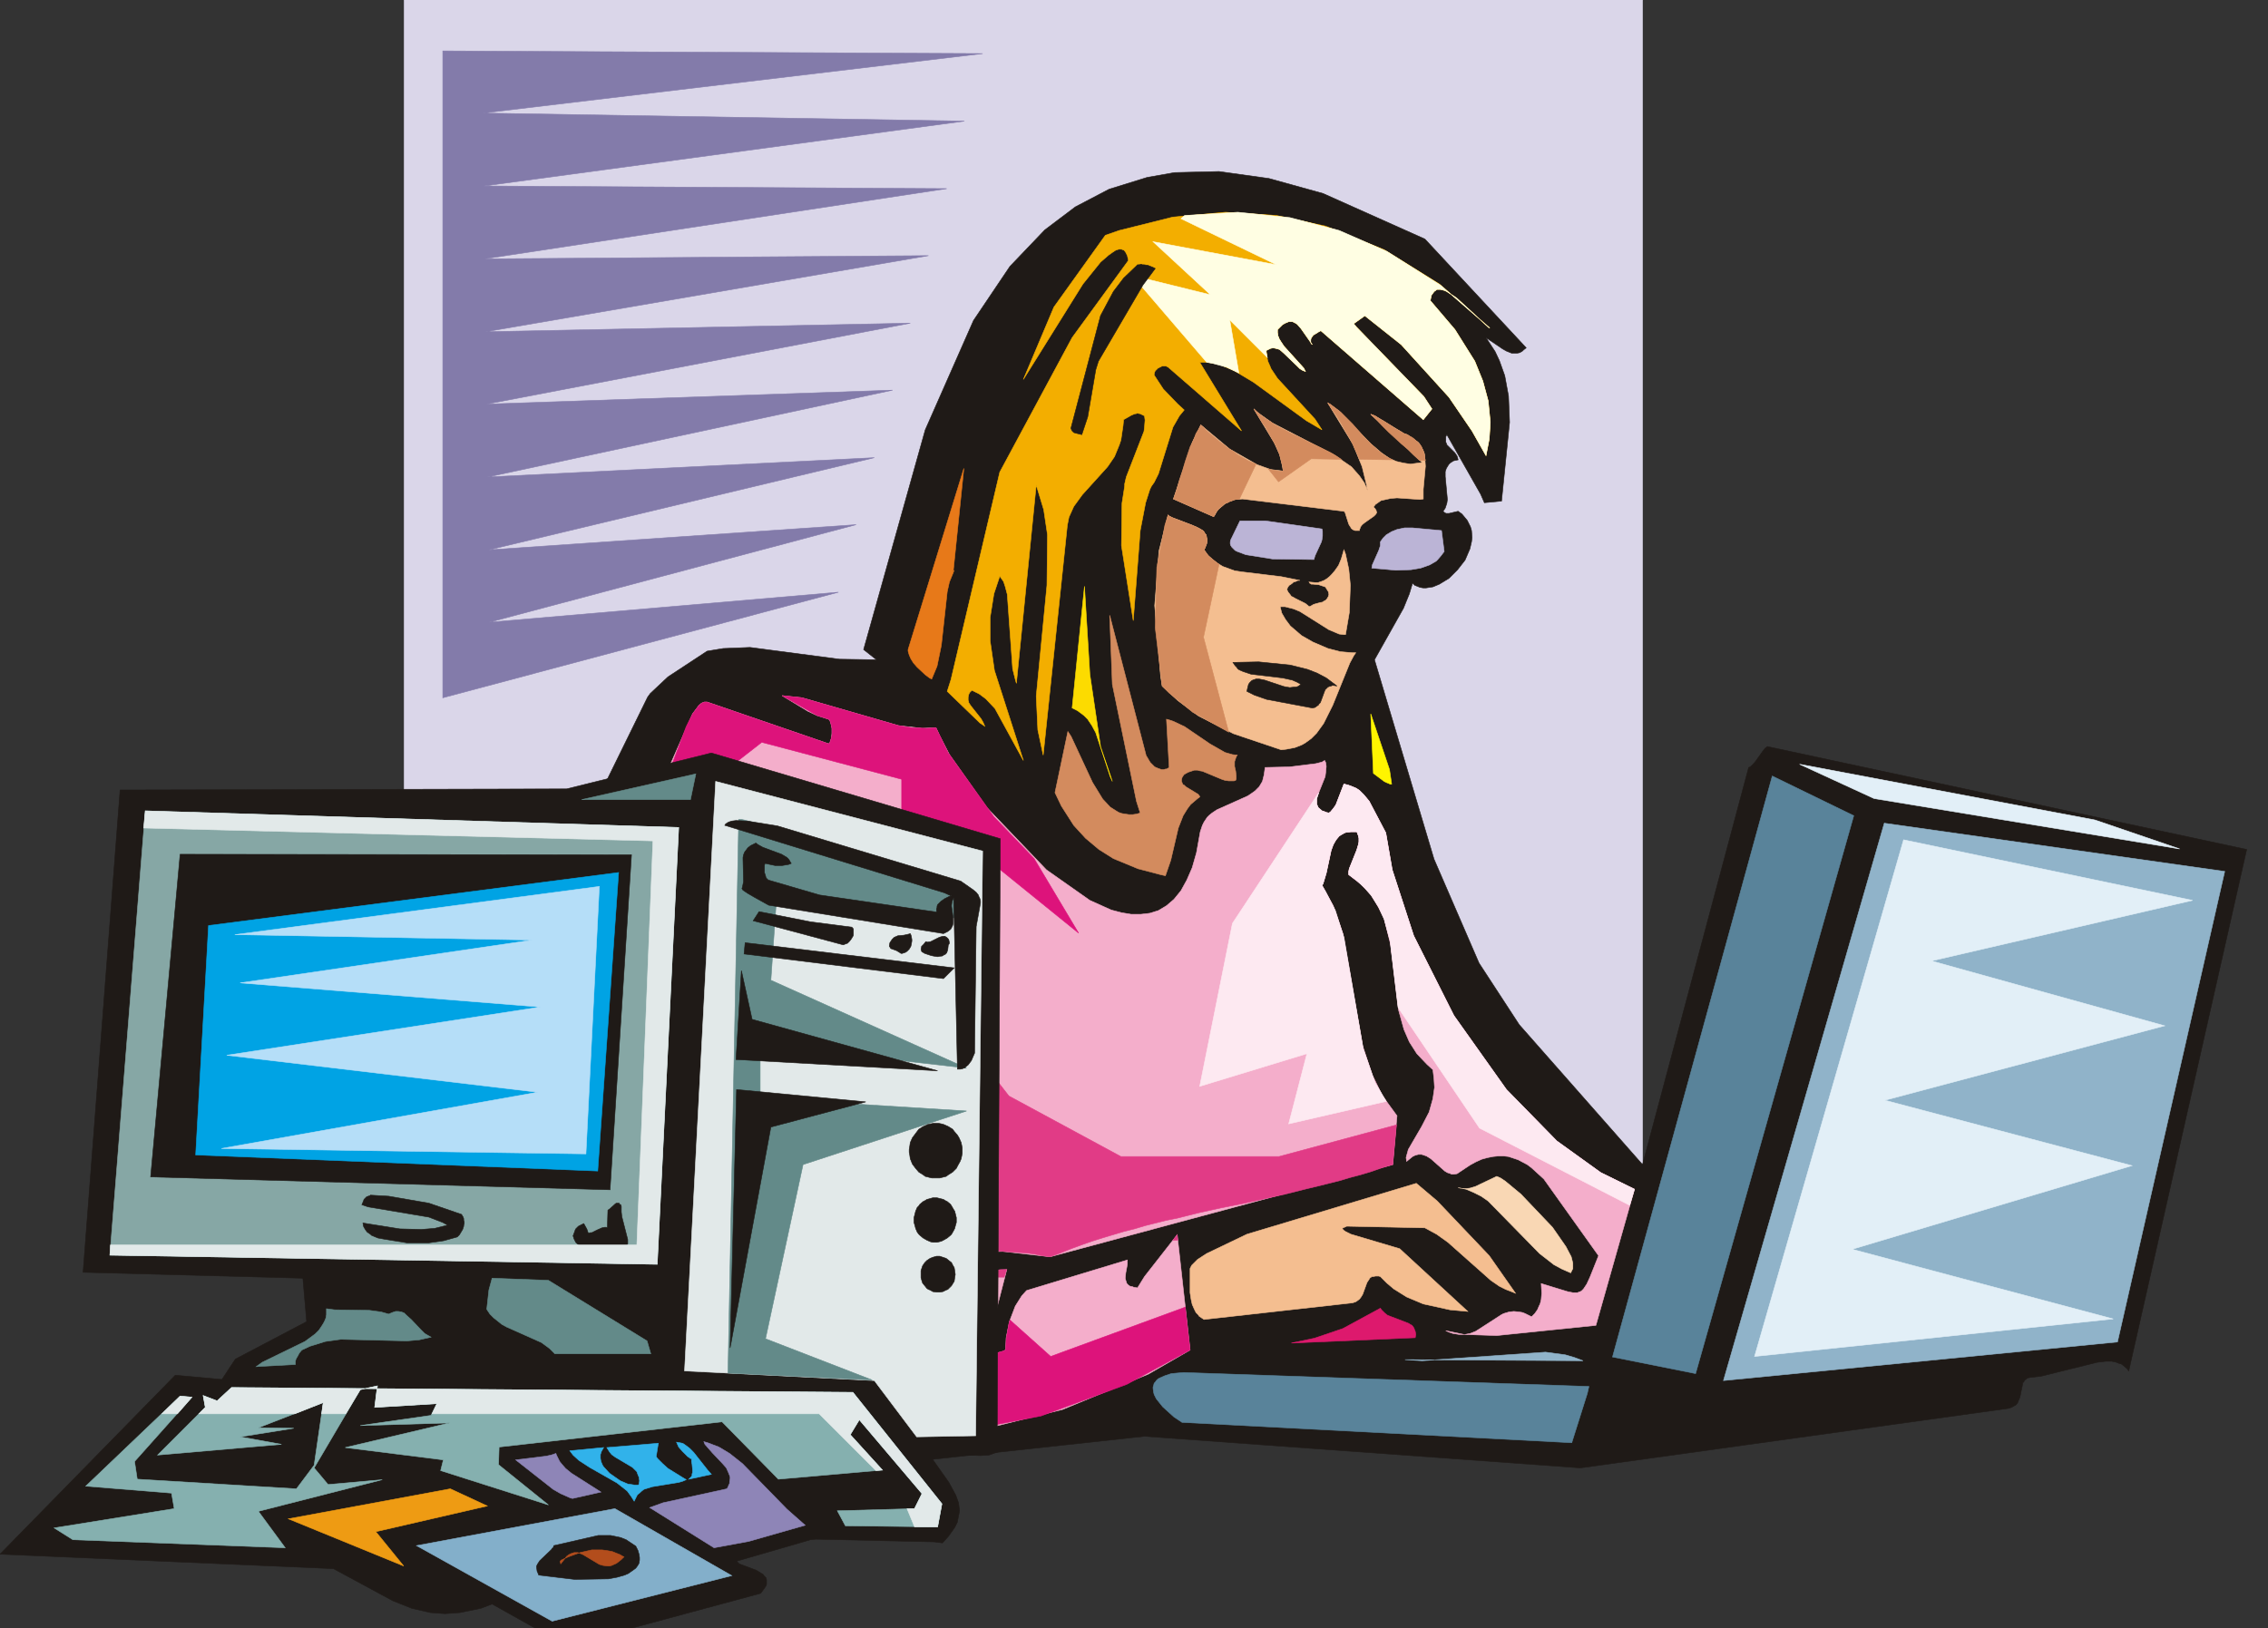 <?xml version="1.0"  encoding="UTF-8" standalone="no"?>
<svg version="1.1" xmlns="http://www.w3.org/2000/svg" xmlns:xlink="http://www.w3.org/1999/xlink" width="110" height="79">
<rect width="100%" height="100%" fill="#333333" stroke="none"/>
<g transform="translate(-11615, -11782)">
<defs><clipPath id="clip-1804289383"><path d="M 11614,11780 L 11723,11780 L 11723,11861 L 11614,11861 L 11614,11780 Z Z" /></clipPath></defs>
<g transform="matrix(0.33 0 0 0.327 11615 11782)">
</g>
<g transform="matrix(0.33 0 0 0.327 11615 11782)">
</g>
<g transform="matrix(0.009 0 0 -0.009 11615 11782)">
</g>
<g transform="matrix(0.009 0 0 -0.009 11615 11782)">
</g>
<g transform="matrix(0.009 0 0 -0.009 11615 11782)">
</g>
<g transform="matrix(0.009 0 0 -0.009 11615 11782)">
</g>
<g transform="matrix(0.33 0 0 0.327 11615 11782)">
</g>
<g transform="matrix(0.33 0 0 0.327 11615 11782)">
</g>
<g transform="matrix(0.918 0 0 0.907 11615 11782)">
</g>
<g transform="matrix(0.918 0 0 0.907 11615 11782)">
</g>
<g transform="matrix(0.918 0 0 0.907 11615 11782)">
</g>
<g transform="matrix(0.918 0 0 0.907 11615 11782)">
</g>
<g transform="matrix(0.918 0 0 0.907 11615 11782)">
</g>
<g transform="matrix(0.918 0 0 0.907 11615 11782)">
</g>
<g transform="matrix(0.918 0 0 0.907 11615 11782)">
</g>
<g transform="matrix(0.918 0 0 0.907 11615 11782)">
</g>
<g transform="matrix(0.918 0 0 0.907 11615 11782)">
</g>
<g transform="matrix(0.918 0 0 0.907 11615 11782)">
</g>
<g transform="matrix(109.232 0 0 78.941 11615 11782)">
</g>
<g transform="matrix(109.232 0 0 78.941 11615 11782)">
</g>
<g transform="matrix(109.232 0 0 78.941 11615 11782)">
</g>
<g transform="matrix(109.232 0 0 78.941 11615 11782)">
</g>
<g transform="matrix(0.918 0 0 0.907 11615 11782)">
</g>
<g transform="matrix(0.918 0 0 0.907 11615 11782)">
</g>
<g transform="matrix(0.918 0 0 0.907 11615 11782)">
</g>
<g transform="matrix(0.918 0 0 0.907 11615 11782)">
</g>
<g transform="matrix(0.918 0 0 0.907 11615 11782)">
</g>
<g transform="matrix(0.918 0 0 0.907 11615 11782)">
</g>
<g transform="matrix(0.918 0 0 0.907 11615 11782)">
</g>
<g transform="matrix(0.918 0 0 0.907 11615 11782)">
</g>
<g transform="matrix(0.026 0 0 0.026 11615 11782)">
</g>
<g transform="matrix(0.026 0 0 0.026 11615 11782)">
</g>
<g transform="matrix(0.026 0 0 0.026 11615 11782)">
</g>
<g transform="matrix(0.026 0 0 0.026 11615 11782)">
<path d="M 754,2559 L 3064,2559 L 3064,0 L 754,0 Z" stroke-width="1px" stroke="#DAD6E9"  fill="#DAD6E9" />
<path d="M 1611,1212 L 1635,1231 L 1566,1230 L 1399,1208 L 1349,1210 L 1319,1215 L 1246,1263 L 1213,1294 L 1208,1301 L 1102,1517 L 954,2025 L 958,2025 L 868,2669 L 870,2680 L 871,2683 L 876,2697 L 880,2703 L 935,2770 L 880,2773 L 864,2777 L 860,2779 L 856,2780 L 853,2782 L 848,2786 L 846,2789 L 843,2795 L 842,2798 L 842,2802 L 842,2806 L 843,2810 L 847,2820 L 2135,2680 L 2948,2739 L 3746,2628 L 3750,2627 L 3756,2624 L 3761,2621 L 3764,2617 L 3765,2614 L 3766,2612 L 3768,2607 L 3773,2583 L 3773,2580 L 3775,2579 L 3777,2575 L 3779,2574 L 3781,2572 L 3783,2571 L 3789,2570 L 3807,2568 L 3912,2542 L 3928,2540 L 3939,2540 L 3948,2542 L 3953,2544 L 3957,2545 L 3961,2548 L 3968,2554 L 3971,2558 L 4191,1585 L 3297,1393 L 3294,1395 L 3292,1397 L 3288,1402 L 3276,1419 L 3272,1424 L 3267,1429 L 3265,1431 L 3262,1432 L 3064,2173 L 2834,1912 L 2759,1797 L 2675,1603 L 2564,1231 L 2618,1135 L 2629,1108 L 2635,1088 L 2639,1092 L 2644,1094 L 2649,1096 L 2655,1097 L 2660,1097 L 2673,1095 L 2685,1090 L 2703,1079 L 2719,1063 L 2733,1045 L 2739,1031 L 2742,1024 L 2745,1011 L 2746,1003 L 2745,990 L 2743,983 L 2740,977 L 2737,971 L 2732,965 L 2727,959 L 2720,954 L 2703,958 L 2699,958 L 2697,958 L 2696,957 L 2694,956 L 2693,955 L 2692,954 L 2694,951 L 2696,948 L 2697,945 L 2699,939 L 2700,932 L 2696,889 L 2696,880 L 2698,874 L 2701,869 L 2703,866 L 2705,864 L 2708,862 L 2711,860 L 2715,859 L 2720,858 L 2719,854 L 2718,851 L 2714,845 L 2700,831 L 2699,830 L 2698,827 L 2697,825 L 2697,822 L 2697,819 L 2697,815 L 2699,811 L 2762,922 L 2769,938 L 2801,935 L 2816,788 L 2814,739 L 2807,701 L 2797,673 L 2789,656 L 2772,630 L 2803,651 L 2810,655 L 2815,657 L 2820,659 L 2825,659 L 2828,659 L 2830,659 L 2835,658 L 2840,655 L 2842,653 L 2847,649 L 2658,446 L 2468,361 L 2367,333 L 2274,320 L 2191,322 L 2140,331 L 2069,353 L 2006,386 L 1949,429 L 1884,497 L 1816,598 L 1726,802 L 1611,1212 Z" stroke-width="1px" stroke="#1F1A17"  fill="#1F1A17" />
<path d="M 1966,573 L 1909,708 L 2020,530 L 2053,489 L 2068,476 L 2075,471 L 2081,467 L 2087,465 L 2092,465 L 2097,467 L 2100,471 L 2103,477 L 2105,486 L 2000,630 L 1865,881 L 1774,1268 L 1767,1290 L 1828,1349 L 1837,1355 L 1834,1348 L 1830,1341 L 1811,1317 L 1807,1311 L 1807,1309 L 1806,1307 L 1806,1303 L 1806,1301 L 1807,1296 L 1809,1292 L 1813,1288 L 1827,1295 L 1839,1304 L 1856,1322 L 1909,1419 L 1855,1251 L 1847,1196 L 1847,1152 L 1854,1108 L 1865,1075 L 1867,1078 L 1872,1085 L 1875,1094 L 1879,1109 L 1889,1248 L 1894,1268 L 1896,1275 L 1933,905 L 1947,951 L 1954,998 L 1953,1092 L 1933,1299 L 1936,1362 L 1946,1409 L 1991,980 L 1994,965 L 2003,945 L 2019,923 L 2066,871 L 2079,852 L 2088,830 L 2091,821 L 2095,794 L 2096,783 L 2110,775 L 2117,772 L 2119,772 L 2121,771 L 2127,772 L 2129,773 L 2135,776 L 2136,784 L 2135,797 L 2134,805 L 2101,890 L 2098,903 L 2098,907 L 2093,939 L 2092,1018 L 2114,1158 L 2127,990 L 2137,938 L 2145,913 L 2148,907 L 2153,900 L 2161,884 L 2188,797 L 2200,776 L 2209,765 L 2197,754 L 2170,726 L 2153,700 L 2153,698 L 2154,694 L 2155,692 L 2160,687 L 2164,685 L 2168,683 L 2171,683 L 2173,683 L 2175,683 L 2177,684 L 2179,685 L 2316,804 L 2238,676 L 2253,676 L 2260,677 L 2275,680 L 2303,692 L 2338,713 L 2437,785 L 2466,802 L 2453,782 L 2383,706 L 2371,688 L 2369,683 L 2365,674 L 2364,669 L 2362,654 L 2368,651 L 2370,650 L 2375,649 L 2380,650 L 2387,652 L 2395,659 L 2421,684 L 2425,688 L 2430,691 L 2435,693 L 2432,687 L 2395,646 L 2389,637 L 2386,632 L 2385,629 L 2384,627 L 2383,621 L 2383,615 L 2386,612 L 2392,606 L 2397,603 L 2402,601 L 2404,600 L 2406,600 L 2409,600 L 2411,600 L 2413,601 L 2417,603 L 2420,605 L 2427,613 L 2448,643 L 2446,641 L 2445,639 L 2445,636 L 2445,634 L 2446,630 L 2447,629 L 2450,625 L 2452,624 L 2460,619 L 2464,617 L 2655,783 L 2671,763 L 2656,740 L 2530,610 L 2525,604 L 2546,589 L 2614,643 L 2703,741 L 2746,804 L 2772,850 L 2778,819 L 2780,788 L 2776,748 L 2766,711 L 2751,674 L 2714,615 L 2668,561 L 2670,551 L 2673,547 L 2675,544 L 2678,542 L 2680,540 L 2684,540 L 2687,540 L 2691,541 L 2695,542 L 2699,544 L 2717,556 L 2777,611 L 2779,612 L 2685,530 L 2582,466 L 2473,422 L 2381,402 L 2286,396 L 2188,405 L 2088,430 L 2062,439 Z" stroke-width="1px" stroke="#F3AE00"  fill="#F3AE00" />
<path d="M 2112,514 L 2251,676 L 2262,678 L 2288,685 L 2311,696 L 2294,597 L 2364,667 L 2362,657 L 2362,654 L 2368,651 L 2370,650 L 2375,649 L 2380,650 L 2387,652 L 2395,659 L 2421,684 L 2425,688 L 2430,691 L 2435,693 L 2432,687 L 2395,646 L 2389,637 L 2386,632 L 2385,629 L 2384,627 L 2383,621 L 2383,615 L 2386,612 L 2392,606 L 2397,603 L 2402,601 L 2404,600 L 2406,600 L 2409,600 L 2411,600 L 2413,601 L 2417,603 L 2420,605 L 2427,613 L 2448,643 L 2446,641 L 2445,639 L 2445,636 L 2445,634 L 2446,630 L 2447,629 L 2450,625 L 2452,624 L 2460,619 L 2464,617 L 2655,783 L 2671,763 L 2656,740 L 2530,610 L 2525,604 L 2546,589 L 2614,643 L 2703,741 L 2746,804 L 2772,850 L 2778,819 L 2780,788 L 2776,748 L 2766,711 L 2751,674 L 2714,615 L 2668,561 L 2670,551 L 2673,547 L 2675,544 L 2678,542 L 2680,540 L 2684,540 L 2687,540 L 2691,541 L 2695,542 L 2699,544 L 2717,556 L 2777,611 L 2779,612 L 2687,532 L 2587,469 L 2498,430 L 2406,406 L 2309,396 L 2210,402 L 2203,408 L 2381,494 L 2151,451 L 2258,550 Z" stroke-width="1px" stroke="#FFFEE3"  fill="#FFFEE3" />
<path d="M 2119,497 L 2096,519 L 2077,544 L 2053,589 L 1998,798 L 1998,800 L 2000,804 L 2001,805 L 2003,807 L 2006,808 L 2018,811 L 2029,778 L 2044,690 L 2049,674 L 2132,532 L 2155,501 L 2151,499 L 2141,495 L 2134,494 L 2131,494 L 2129,493 L 2125,494 L 2122,494 L 2119,497 Z" stroke-width="1px" stroke="#1F1A17"  fill="#1F1A17" />
<path d="M 2551,915 L 2545,901 L 2536,888 L 2521,871 L 2489,849 L 2373,789 L 2345,769 L 2339,763 L 2377,826 L 2387,848 L 2391,864 L 2394,879 L 2370,876 L 2345,867 L 2294,838 L 2240,793 L 2224,826 L 2189,931 L 2264,964 L 2266,961 L 2270,954 L 2273,950 L 2279,945 L 2285,940 L 2293,936 L 2301,933 L 2305,932 L 2318,931 L 2507,954 L 2509,956 L 2516,978 L 2519,983 L 2520,984 L 2520,985 L 2521,986 L 2522,987 L 2525,989 L 2528,990 L 2530,990 L 2532,990 L 2534,990 L 2536,990 L 2536,988 L 2537,986 L 2538,983 L 2541,979 L 2546,975 L 2563,963 L 2564,962 L 2565,961 L 2566,960 L 2568,957 L 2568,956 L 2567,952 L 2565,949 L 2562,946 L 2566,941 L 2569,939 L 2576,934 L 2585,932 L 2594,930 L 2606,929 L 2649,932 L 2655,931 L 2655,913 L 2659,870 L 2658,854 L 2657,846 L 2654,839 L 2648,828 L 2645,825 L 2638,820 L 2625,811 L 2619,809 L 2565,776 L 2557,773 L 2653,863 L 2638,865 L 2631,866 L 2618,864 L 2605,861 L 2593,856 L 2577,845 L 2557,828 L 2498,767 L 2482,755 L 2477,752 L 2524,829 L 2541,871 L 2549,904 Z" stroke-width="1px" stroke="#F4BE90"  fill="#F4BE90" />
<path d="M 1694,1212 L 1694,1215 L 1696,1222 L 1699,1229 L 1704,1237 L 1711,1245 L 1726,1259 L 1734,1265 L 1738,1267 L 1748,1243 L 1756,1204 L 1767,1104 L 1771,1086 L 1780,1064 L 1778,1068 L 1798,874 L 1694,1212 Z" stroke-width="1px" stroke="#E77919"  fill="#E77919" />
<path d="M 2168,1280 L 2197,1307 L 2236,1336 L 2301,1369 L 2390,1399 L 2399,1398 L 2415,1395 L 2428,1390 L 2435,1386 L 2446,1378 L 2456,1368 L 2469,1350 L 2486,1316 L 2518,1237 L 2525,1224 L 2529,1218 L 2523,1218 L 2500,1216 L 2477,1210 L 2449,1198 L 2428,1186 L 2407,1168 L 2398,1156 L 2391,1144 L 2389,1136 L 2388,1132 L 2397,1132 L 2405,1134 L 2413,1136 L 2425,1141 L 2479,1175 L 2491,1180 L 2498,1183 L 2506,1184 L 2510,1184 L 2517,1143 L 2519,1092 L 2516,1062 L 2510,1034 L 2507,1026 L 2502,1043 L 2497,1055 L 2490,1065 L 2484,1072 L 2480,1076 L 2475,1080 L 2470,1083 L 2465,1085 L 2459,1087 L 2453,1087 L 2442,1086 L 2443,1087 L 2443,1088 L 2445,1089 L 2446,1090 L 2449,1090 L 2460,1091 L 2466,1093 L 2469,1094 L 2472,1095 L 2473,1096 L 2476,1101 L 2478,1104 L 2479,1109 L 2478,1113 L 2475,1118 L 2473,1120 L 2471,1121 L 2466,1124 L 2464,1124 L 2453,1127 L 2450,1128 L 2445,1131 L 2442,1132 L 2440,1130 L 2435,1126 L 2415,1116 L 2412,1114 L 2409,1113 L 2407,1110 L 2403,1105 L 2401,1101 L 2401,1099 L 2402,1096 L 2405,1092 L 2407,1091 L 2411,1088 L 2413,1086 L 2417,1085 L 2421,1083 L 2424,1083 L 2425,1083 L 2390,1076 L 2316,1067 L 2303,1065 L 2281,1057 L 2271,1051 L 2262,1044 L 2253,1036 L 2246,1026 L 2248,1022 L 2251,1014 L 2252,1007 L 2251,1004 L 2250,998 L 2248,996 L 2245,991 L 2242,989 L 2237,986 L 2224,980 L 2187,966 L 2181,963 L 2179,961 L 2162,1028 L 2154,1130 L 2165,1261 Z" stroke-width="1px" stroke="#F4BE90"  fill="#F4BE90" />
<path d="M 2298,1003 L 2296,1007 L 2295,1011 L 2295,1015 L 2296,1018 L 2298,1021 L 2301,1024 L 2304,1027 L 2308,1029 L 2324,1035 L 2374,1043 L 2451,1044 L 2453,1037 L 2465,1011 L 2466,1007 L 2467,1000 L 2467,991 L 2466,987 L 2361,972 L 2313,972 Z" stroke-width="1px" stroke="#BBB4D6"  fill="#BBB4D6" />
<path d="M 2575,1011 L 2575,1018 L 2574,1021 L 2572,1027 L 2560,1054 L 2559,1060 L 2604,1064 L 2632,1063 L 2650,1060 L 2667,1054 L 2679,1047 L 2682,1044 L 2688,1037 L 2694,1029 L 2689,990 L 2635,985 L 2620,985 L 2606,988 L 2596,992 L 2586,998 L 2580,1004 L 2575,1011 Z" stroke-width="1px" stroke="#BBB4D6"  fill="#BBB4D6" />
<path d="M 2000,1321 L 2010,1326 L 2014,1329 L 2022,1335 L 2029,1342 L 2037,1354 L 2044,1367 L 2071,1449 L 2075,1458 L 2053,1393 L 2033,1258 L 2023,1094 Z" stroke-width="1px" stroke="#FCDB00"  fill="#FCDB00" />
<path d="M 2127,1517 L 2120,1519 L 2113,1520 L 2106,1520 L 2093,1518 L 2087,1516 L 2082,1513 L 2071,1506 L 2057,1491 L 2038,1460 L 1998,1374 L 1992,1365 L 1968,1479 L 1980,1504 L 2003,1540 L 2025,1564 L 2050,1585 L 2077,1602 L 2123,1621 L 2165,1632 L 2174,1634 L 2184,1605 L 2198,1545 L 2207,1522 L 2215,1509 L 2221,1501 L 2234,1490 L 2238,1487 L 2238,1486 L 2235,1482 L 2212,1468 L 2209,1465 L 2207,1464 L 2206,1463 L 2205,1460 L 2204,1458 L 2204,1457 L 2204,1455 L 2205,1451 L 2206,1449 L 2209,1445 L 2216,1441 L 2222,1439 L 2228,1437 L 2234,1437 L 2237,1438 L 2243,1439 L 2279,1454 L 2285,1456 L 2292,1457 L 2298,1457 L 2302,1457 L 2305,1456 L 2306,1453 L 2306,1451 L 2306,1448 L 2305,1439 L 2303,1430 L 2303,1424 L 2303,1421 L 2304,1418 L 2305,1415 L 2306,1412 L 2308,1409 L 2299,1408 L 2285,1404 L 2257,1388 L 2210,1356 L 2189,1346 L 2180,1343 L 2176,1342 L 2181,1432 L 2178,1434 L 2176,1435 L 2174,1435 L 2171,1436 L 2167,1436 L 2164,1435 L 2161,1434 L 2154,1431 L 2152,1429 L 2146,1423 L 2144,1420 L 2140,1413 L 2138,1410 L 2137,1406 L 2070,1148 L 2075,1277 L 2120,1495 Z" stroke-width="1px" stroke="#D38B5E"  fill="#D38B5E" />
<path d="M 2300,1236 L 2304,1242 L 2307,1245 L 2309,1248 L 2312,1250 L 2319,1253 L 2334,1258 L 2393,1265 L 2411,1269 L 2420,1273 L 2427,1277 L 2424,1279 L 2421,1281 L 2417,1282 L 2414,1282 L 2406,1283 L 2395,1281 L 2359,1269 L 2349,1267 L 2346,1267 L 2343,1267 L 2340,1268 L 2337,1269 L 2335,1270 L 2333,1272 L 2331,1274 L 2329,1277 L 2328,1281 L 2327,1285 L 2326,1290 L 2340,1297 L 2363,1305 L 2448,1321 L 2453,1320 L 2457,1317 L 2459,1316 L 2460,1314 L 2463,1311 L 2466,1303 L 2470,1292 L 2472,1287 L 2475,1284 L 2477,1282 L 2479,1281 L 2483,1280 L 2485,1279 L 2488,1279 L 2494,1280 L 2474,1265 L 2457,1256 L 2439,1249 L 2407,1241 L 2348,1235 L 2300,1236 Z" stroke-width="1px" stroke="#1F1A17"  fill="#1F1A17" />
<path d="M 1194,1826 L 1186,1833 L 1182,1835 L 1178,1837 L 1175,1838 L 1172,1839 L 1169,1839 L 1164,1838 L 1161,1837 L 1159,1835 L 1156,1831 L 1153,1826 L 1149,1817 L 1139,1778 L 1137,1774 L 1020,2051 L 924,2520 L 915,2604 L 961,2641 L 1577,2690 L 1821,2670 L 1982,2630 L 2142,2564 L 2220,2519 L 2196,2304 L 2135,2382 L 2122,2403 L 2115,2402 L 2113,2401 L 2108,2400 L 2105,2398 L 2102,2395 L 2101,2392 L 2100,2389 L 2099,2385 L 2100,2375 L 2103,2359 L 2103,2351 L 1915,2408 L 1906,2418 L 1894,2437 L 1883,2466 L 1877,2496 L 1876,2519 L 1870,2522 L 1866,2523 L 1861,2524 L 1858,2523 L 1855,2521 L 1853,2519 L 1851,2516 L 1850,2511 L 1848,2501 L 1849,2482 L 1878,2369 L 1845,2371 L 1713,2397 L 1681,2398 L 1657,2395 L 1633,2387 L 1625,2384 L 1617,2380 L 1576,2370 L 1522,2367 L 1455,2375 L 1204,2457 L 1207,2449 L 1209,2444 L 1214,2436 L 1224,2424 L 1261,2395 L 1326,2353 L 1340,2342 L 1345,2338 L 1183,2377 L 1132,2397 L 1130,2395 L 1128,2393 L 1123,2391 L 1109,2386 L 1107,2385 L 1105,2383 L 1102,2380 L 1101,2379 L 1101,2378 L 1100,2375 L 1100,2371 L 1101,2369 L 1265,2232 L 1258,2234 L 1228,2244 L 1151,2284 L 1135,2293 L 1121,2292 L 1114,2290 L 1110,2289 L 1104,2286 L 1098,2281 L 1096,2279 L 1094,2275 L 1093,2273 L 1093,2271 L 1093,2268 L 1093,2265 L 1305,2167 L 1350,2136 L 1373,2144 L 1375,2145 L 1380,2148 L 1384,2153 L 1386,2155 L 1387,2158 L 1389,2162 L 1351,2246 L 1337,2268 L 1326,2282 L 1295,2310 L 1430,2284 L 1520,1815 L 1539,1753 L 1495,1638 L 1485,1620 L 1472,1604 L 1471,1596 L 1471,1593 L 1471,1591 L 1472,1587 L 1473,1585 L 1476,1578 L 1479,1575 L 1484,1571 L 1489,1569 L 1493,1567 L 1497,1566 L 1500,1566 L 1502,1566 L 1507,1566 L 1512,1567 L 1516,1570 L 1521,1572 L 1597,1767 L 1765,2030 L 1857,2144 L 1856,2151 L 1856,2155 L 1853,2161 L 1848,2169 L 1846,2172 L 1843,2174 L 1835,2180 L 1826,2186 L 1570,1929 L 1575,1983 L 1576,1988 L 1576,1991 L 1577,1991 L 1577,1992 L 1578,1991 L 1579,1991 L 1580,1988 L 1584,1983 L 1588,1980 L 1592,1978 L 1594,1978 L 1597,1977 L 1602,1978 L 1609,1981 L 1679,2090 L 1831,2251 L 1831,2253 L 1830,2258 L 1828,2263 L 1823,2270 L 1819,2275 L 1813,2280 L 1808,2283 L 1806,2284 L 1603,2067 L 1578,2033 L 1555,2066 L 1534,2110 L 1517,2167 L 1493,2330 L 1624,2341 L 1871,2335 L 1959,2345 L 2598,2173 L 2606,2082 L 2579,2045 L 2560,2006 L 2542,1952 L 2505,1742 L 2487,1690 L 2466,1652 L 2468,1649 L 2474,1629 L 2483,1587 L 2487,1576 L 2491,1569 L 2493,1566 L 2498,1560 L 2501,1558 L 2508,1554 L 2511,1553 L 2520,1552 L 2525,1552 L 2531,1552 L 2532,1554 L 2533,1557 L 2534,1559 L 2535,1564 L 2535,1571 L 2534,1576 L 2531,1586 L 2519,1616 L 2517,1621 L 2516,1626 L 2516,1632 L 2539,1650 L 2558,1670 L 2571,1692 L 2582,1714 L 2594,1762 L 2609,1885 L 2619,1921 L 2629,1944 L 2636,1955 L 2643,1966 L 2662,1986 L 2673,1996 L 2675,2013 L 2676,2029 L 2673,2050 L 2666,2075 L 2652,2102 L 2627,2145 L 2626,2149 L 2624,2156 L 2623,2160 L 2624,2167 L 2635,2158 L 2639,2156 L 2642,2155 L 2646,2154 L 2649,2154 L 2652,2154 L 2658,2156 L 2661,2157 L 2669,2162 L 2695,2185 L 2700,2188 L 2706,2190 L 2708,2191 L 2712,2191 L 2718,2190 L 2742,2174 L 2753,2168 L 2764,2163 L 2775,2160 L 2785,2158 L 2795,2157 L 2805,2157 L 2814,2158 L 2823,2161 L 2832,2164 L 2849,2173 L 2857,2179 L 2880,2200 L 2982,2343 L 2966,2383 L 2960,2396 L 2954,2405 L 2950,2409 L 2948,2410 L 2945,2411 L 2943,2412 L 2940,2412 L 2934,2412 L 2924,2410 L 2875,2395 L 2876,2413 L 2875,2425 L 2873,2433 L 2871,2437 L 2868,2444 L 2863,2451 L 2857,2457 L 2845,2451 L 2840,2449 L 2834,2448 L 2824,2447 L 2815,2448 L 2805,2451 L 2801,2453 L 2753,2484 L 2743,2488 L 2733,2490 L 2722,2490 L 2710,2488 L 2704,2486 L 2697,2483 L 2731,2490 L 2792,2492 L 2977,2473 L 3049,2219 L 2986,2188 L 2904,2129 L 2810,2033 L 2712,1895 L 2637,1746 L 2597,1623 L 2585,1554 L 2554,1495 L 2544,1483 L 2536,1475 L 2530,1471 L 2523,1468 L 2515,1465 L 2507,1463 L 2492,1502 L 2487,1509 L 2482,1515 L 2479,1517 L 2474,1516 L 2470,1514 L 2466,1513 L 2463,1511 L 2459,1507 L 2457,1504 L 2456,1502 L 2456,1499 L 2456,1496 L 2456,1493 L 2456,1490 L 2458,1484 L 2472,1449 L 2473,1441 L 2474,1430 L 2473,1423 L 2471,1419 L 2466,1422 L 2454,1425 L 2405,1431 L 2360,1432 L 2358,1446 L 2355,1458 L 2349,1468 L 2341,1476 L 2328,1485 L 2270,1511 L 2261,1517 L 2256,1521 L 2252,1525 L 2246,1534 L 2243,1540 L 2239,1552 L 2232,1591 L 2224,1619 L 2214,1642 L 2203,1662 L 2190,1678 L 2176,1690 L 2161,1699 L 2145,1704 L 2128,1706 L 2110,1706 L 2092,1703 L 2073,1698 L 2033,1680 L 1952,1623 L 1841,1507 L 1771,1408 L 1753,1373 L 1746,1358 L 1720,1359 L 1676,1354 L 1496,1302 L 1459,1298 L 1507,1327 L 1524,1335 L 1546,1342 L 1548,1344 L 1550,1350 L 1552,1359 L 1552,1368 L 1551,1378 L 1550,1380 L 1548,1386 L 1546,1388 L 1319,1310 L 1314,1310 L 1309,1312 L 1304,1316 L 1292,1332 L 1252,1423 L 1194,1642 L 1182,1745 L 1182,1778 L 1186,1806 L 1190,1817 Z" stroke-width="1px" stroke="#F4AECB"  fill="#F4AECB" />
<path d="M 1551,1619 L 1882,2045 L 2091,2158 L 2386,2158 L 2605,2099 L 2598,2173 L 2578,2179 L 2558,2186 L 2538,2192 L 2519,2197 L 2499,2203 L 2479,2208 L 2459,2213 L 2438,2218 L 2398,2228 L 2358,2237 L 2317,2246 L 2277,2254 L 2236,2263 L 2196,2273 L 2176,2277 L 2156,2282 L 2136,2287 L 2116,2293 L 2096,2298 L 2076,2304 L 2056,2310 L 2037,2316 L 2017,2323 L 1998,2330 L 1978,2338 L 1959,2345 L 1944,2343 L 1930,2340 L 1915,2338 L 1900,2337 L 1886,2336 L 1871,2335 L 1857,2334 L 1842,2334 L 1828,2334 L 1813,2334 L 1799,2334 L 1784,2335 L 1755,2336 L 1726,2337 L 1697,2338 L 1668,2339 L 1653,2340 L 1639,2340 L 1624,2341 L 1609,2341 L 1595,2340 L 1580,2340 L 1566,2339 L 1551,2338 L 1536,2337 L 1522,2335 L 1507,2333 L 1493,2330 L 1495,2312 L 1498,2293 L 1501,2274 L 1503,2255 L 1506,2235 L 1508,2215 L 1512,2196 L 1515,2177 L 1517,2167 L 1519,2157 L 1522,2148 L 1524,2138 L 1527,2129 L 1530,2119 L 1534,2110 L 1537,2101 L 1541,2092 L 1545,2083 L 1550,2074 L 1555,2066 L 1560,2057 L 1565,2049 L 1571,2041 L 1578,2033 L 1590,2050 L 1603,2067 L 1616,2084 L 1630,2100 L 1644,2116 L 1658,2133 L 1672,2148 L 1687,2164 L 1701,2179 L 1716,2195 L 1731,2210 L 1746,2225 L 1761,2240 L 1776,2254 L 1791,2269 L 1806,2284 L 1808,2283 L 1810,2281 L 1813,2280 L 1815,2278 L 1817,2276 L 1819,2275 L 1821,2273 L 1823,2270 L 1825,2268 L 1826,2266 L 1828,2263 L 1829,2261 L 1830,2258 L 1831,2256 L 1831,2253 L 1831,2251 L 1815,2235 L 1798,2220 L 1782,2205 L 1767,2189 L 1751,2173 L 1736,2157 L 1721,2141 L 1707,2124 L 1700,2116 L 1693,2107 L 1686,2099 L 1679,2090 L 1673,2082 L 1666,2073 L 1660,2064 L 1654,2055 L 1648,2046 L 1642,2037 L 1636,2028 L 1630,2019 L 1625,2009 L 1619,2000 L 1614,1991 L 1609,1981 L 1605,1979 L 1602,1978 L 1599,1978 L 1597,1977 L 1594,1978 L 1592,1978 L 1590,1979 L 1588,1980 L 1586,1982 L 1584,1983 L 1583,1984 L 1582,1986 L 1580,1988 L 1579,1991 L 1578,1991 L 1577,1992 L 1577,1991 L 1576,1991 L 1576,1990 L 1576,1988 L 1575,1986 L 1575,1983 L 1574,1975 L 1573,1964 L 1572,1949 L 1570,1929 L 1586,1943 L 1601,1958 L 1617,1973 L 1633,1988 L 1650,2004 L 1666,2021 L 1683,2037 L 1700,2054 L 1716,2071 L 1733,2088 L 1749,2105 L 1765,2121 L 1781,2138 L 1796,2154 L 1811,2170 L 1826,2186 L 1829,2184 L 1832,2182 L 1835,2180 L 1838,2178 L 1841,2176 L 1843,2174 L 1846,2172 L 1848,2169 L 1850,2167 L 1851,2164 L 1853,2161 L 1854,2158 L 1856,2155 L 1856,2151 L 1857,2147 L 1857,2144 L 1844,2128 L 1831,2112 L 1818,2096 L 1804,2080 L 1792,2064 L 1779,2048 L 1766,2032 L 1754,2015 L 1742,1999 L 1729,1982 L 1718,1965 L 1706,1949 L 1694,1932 L 1683,1914 L 1671,1897 L 1661,1880 L 1650,1862 L 1639,1845 L 1629,1827 L 1619,1809 L 1610,1791 L 1600,1773 L 1591,1754 L 1582,1736 L 1574,1717 L 1565,1698 L 1557,1679 L 1550,1660 L 1543,1640 L 1536,1621 L 1529,1601 L 1523,1581 L 1531,1586 L 1537,1591 L 1540,1593 L 1543,1595 L 1546,1598 L 1548,1600 L 1550,1603 L 1551,1605 L 1553,1608 L 1553,1610 L 1554,1612 L 1554,1615 L 1553,1616 L 1553,1617 L 1552,1618 L 1551,1619 Z M 2197,2314 L 2188,2314 L 2190,2312 L 2192,2309 L 2194,2307 L 2196,2304 L 2197,2314 Z M 1873,2383 L 1785,2383 L 1796,2381 L 1808,2378 L 1819,2376 L 1831,2373 L 1843,2372 L 1854,2370 L 1860,2370 L 1866,2369 L 1872,2369 L 1878,2369 L 1877,2371 L 1876,2374 L 1875,2378 L 1873,2383 Z M 1594,2374 L 1537,2367 L 1544,2367 L 1551,2368 L 1558,2368 L 1565,2369 L 1573,2370 L 1580,2371 L 1587,2372 L 1594,2374 Z M 1388,2392 L 1099,2540 L 1160,2435 L 1021,2401 L 1200,2287 L 1188,2298 L 1176,2309 L 1164,2319 L 1151,2330 L 1139,2340 L 1126,2350 L 1113,2360 L 1101,2369 L 1100,2371 L 1100,2373 L 1100,2375 L 1101,2376 L 1101,2378 L 1101,2379 L 1102,2380 L 1103,2381 L 1105,2383 L 1107,2385 L 1109,2386 L 1112,2387 L 1117,2389 L 1123,2391 L 1126,2392 L 1128,2393 L 1130,2395 L 1132,2397 L 1144,2392 L 1157,2386 L 1170,2381 L 1183,2377 L 1196,2373 L 1209,2369 L 1222,2365 L 1236,2362 L 1249,2359 L 1263,2355 L 1276,2352 L 1290,2349 L 1304,2347 L 1317,2344 L 1331,2341 L 1345,2338 L 1340,2342 L 1336,2346 L 1331,2349 L 1326,2353 L 1316,2361 L 1305,2368 L 1283,2382 L 1261,2395 L 1251,2403 L 1241,2410 L 1237,2413 L 1232,2417 L 1228,2421 L 1224,2424 L 1220,2428 L 1217,2432 L 1214,2436 L 1211,2440 L 1209,2444 L 1207,2449 L 1205,2453 L 1204,2457 L 1215,2454 L 1226,2450 L 1237,2447 L 1248,2443 L 1259,2439 L 1271,2434 L 1282,2430 L 1294,2426 L 1305,2421 L 1317,2417 L 1329,2412 L 1340,2408 L 1352,2404 L 1364,2400 L 1376,2396 L 1388,2392 Z M 1240,2199 L 1143,2114 L 1395,2105 L 1447,1871 L 1473,1558 L 1475,1559 L 1479,1561 L 1486,1563 L 1494,1567 L 1491,1568 L 1488,1569 L 1486,1570 L 1483,1572 L 1481,1574 L 1479,1576 L 1477,1578 L 1475,1580 L 1474,1582 L 1472,1585 L 1472,1588 L 1471,1591 L 1471,1594 L 1471,1597 L 1471,1600 L 1472,1604 L 1475,1608 L 1479,1612 L 1482,1616 L 1485,1620 L 1488,1625 L 1490,1629 L 1493,1634 L 1495,1638 L 1500,1648 L 1504,1657 L 1507,1667 L 1511,1677 L 1517,1696 L 1523,1716 L 1527,1725 L 1531,1735 L 1534,1744 L 1539,1753 L 1534,1769 L 1529,1784 L 1524,1800 L 1520,1815 L 1516,1831 L 1511,1847 L 1507,1863 L 1504,1879 L 1496,1912 L 1489,1945 L 1483,1978 L 1476,2012 L 1470,2046 L 1464,2080 L 1458,2115 L 1453,2149 L 1447,2183 L 1441,2217 L 1436,2250 L 1430,2284 L 1415,2287 L 1399,2291 L 1382,2294 L 1365,2298 L 1348,2301 L 1330,2304 L 1312,2307 L 1295,2310 L 1301,2305 L 1307,2300 L 1312,2296 L 1317,2291 L 1321,2286 L 1326,2282 L 1330,2277 L 1333,2273 L 1337,2268 L 1340,2264 L 1343,2259 L 1346,2255 L 1351,2246 L 1356,2237 L 1360,2228 L 1364,2219 L 1368,2210 L 1372,2201 L 1375,2191 L 1379,2182 L 1384,2172 L 1389,2162 L 1387,2158 L 1386,2155 L 1384,2153 L 1382,2150 L 1380,2148 L 1378,2147 L 1375,2145 L 1373,2144 L 1362,2140 L 1350,2136 L 1343,2141 L 1337,2146 L 1330,2151 L 1324,2155 L 1317,2159 L 1310,2164 L 1304,2168 L 1297,2172 L 1283,2179 L 1269,2186 L 1255,2193 L 1240,2199 Z "  fill="#E13B86" stroke-width="1px" stroke="#E13B86" />
<path d="M 2562,1443 L 2582,1458 L 2586,1460 L 2591,1462 L 2593,1463 L 2596,1463 L 2592,1436 L 2557,1332 Z" stroke-width="1px" stroke="#FFF500"  fill="#FFF500" />
<path d="M 3163,2563 L 3458,1522 L 3306,1448 L 3008,2532 Z" stroke-width="1px" stroke="#59839A"  fill="#59839A" />
<path d="M 3515,1536 L 3215,2576 L 3950,2504 L 4150,1626 Z" stroke-width="1px" stroke="#90B3C9"  fill="#90B3C9" />
<path d="M 2792,2195 L 2752,2214 L 2742,2217 L 2733,2218 L 2724,2217 L 2720,2216 L 2735,2219 L 2749,2225 L 2763,2232 L 2776,2241 L 2872,2339 L 2899,2360 L 2914,2368 L 2930,2375 L 2932,2371 L 2934,2367 L 2934,2362 L 2934,2357 L 2931,2345 L 2921,2326 L 2896,2290 L 2837,2228 L 2808,2204 L 2799,2198 L 2792,2195 Z" stroke-width="1px" stroke="#F9D7B4"  fill="#F9D7B4" />
<path d="M 2220,2367 L 2220,2412 L 2222,2425 L 2224,2434 L 2228,2443 L 2231,2449 L 2235,2453 L 2237,2456 L 2243,2460 L 2246,2462 L 2523,2431 L 2529,2429 L 2532,2427 L 2536,2424 L 2539,2420 L 2542,2415 L 2550,2393 L 2552,2390 L 2554,2387 L 2555,2385 L 2559,2382 L 2561,2382 L 2566,2381 L 2572,2381 L 2575,2382 L 2587,2394 L 2600,2405 L 2624,2420 L 2655,2433 L 2705,2444 L 2738,2447 L 2611,2330 L 2520,2303 L 2510,2298 L 2507,2296 L 2505,2294 L 2504,2293 L 2505,2291 L 2508,2290 L 2512,2288 L 2658,2291 L 2680,2303 L 2701,2318 L 2781,2389 L 2797,2400 L 2809,2406 L 2827,2413 L 2778,2343 L 2681,2241 L 2642,2208 L 2326,2303 L 2251,2339 L 2234,2350 L 2228,2356 L 2223,2361 Z" stroke-width="1px" stroke="#F4BE90"  fill="#F4BE90" />
<path d="M 2409,2506 L 2640,2496 L 2641,2490 L 2640,2484 L 2639,2482 L 2638,2479 L 2637,2477 L 2634,2473 L 2632,2472 L 2627,2469 L 2593,2456 L 2588,2454 L 2583,2450 L 2577,2444 L 2575,2441 L 2505,2479 L 2452,2497 L 2409,2506 Z" stroke-width="1px" stroke="#DD196D"  fill="#DD196D" />
<path d="M 2621,2537 L 2953,2539 L 2937,2533 L 2920,2528 L 2883,2523 L 2653,2539 L 2621,2537 Z" stroke-width="1px" stroke="#90B3C9"  fill="#90B3C9" />
<path d="M 2205,2654 L 2932,2692 L 2961,2600 L 2964,2587 L 2208,2561 L 2185,2563 L 2173,2567 L 2164,2571 L 2160,2573 L 2157,2576 L 2155,2579 L 2153,2581 L 2152,2585 L 2151,2588 L 2151,2591 L 2152,2598 L 2153,2602 L 2157,2610 L 2169,2625 L 2190,2644 L 2205,2654 Z" stroke-width="1px" stroke="#59839A"  fill="#59839A" />
<path d="M 1929,1602 L 2012,1741 L 1786,1558 L 1682,1637 L 1682,1454 L 1421,1385 L 1299,1480 L 1265,1941 L 1134,1871 L 978,2383 L 969,2540 L 1082,2479 L 1065,2592 L 1456,2488 L 1430,2565 L 1691,2592 L 1851,2469 L 1848,2495 L 1848,2501 L 1849,2510 L 1850,2514 L 1853,2519 L 1854,2520 L 1855,2521 L 1857,2523 L 1862,2524 L 1864,2523 L 1868,2522 L 1876,2519 L 1877,2498 L 1882,2470 L 1884,2463 L 1960,2531 L 2211,2439 L 2220,2519 L 2102,2583 L 1942,2642 L 1739,2681 L 1298,2676 L 961,2641 L 915,2604 L 984,2177 L 1066,1926 L 1137,1774 L 1139,1778 L 1149,1817 L 1153,1826 L 1156,1831 L 1159,1835 L 1161,1837 L 1164,1838 L 1169,1839 L 1172,1839 L 1175,1838 L 1178,1837 L 1182,1835 L 1190,1830 L 1194,1826 L 1190,1817 L 1186,1806 L 1182,1778 L 1187,1686 L 1232,1484 L 1280,1356 L 1292,1332 L 1304,1316 L 1309,1312 L 1314,1310 L 1319,1310 L 1546,1388 L 1548,1386 L 1550,1380 L 1552,1372 L 1552,1362 L 1552,1359 L 1550,1350 L 1548,1344 L 1546,1342 L 1524,1335 L 1459,1298 L 1496,1302 L 1676,1354 L 1702,1358 L 1729,1359 L 1746,1358 L 1769,1405 L 1854,1524 L 1929,1602 Z" stroke-width="1px" stroke="#DD137B"  fill="#DD137B" />
<path d="M 2460,1479 L 2299,1723 L 2238,2027 L 2438,1966 L 2404,2097 L 2586,2055 L 2565,2020 L 2543,1957 L 2507,1749 L 2491,1699 L 2473,1664 L 2466,1652 L 2468,1649 L 2474,1629 L 2483,1587 L 2487,1576 L 2491,1569 L 2493,1566 L 2498,1560 L 2501,1558 L 2508,1554 L 2511,1553 L 2520,1552 L 2525,1552 L 2531,1552 L 2532,1554 L 2533,1557 L 2534,1559 L 2535,1564 L 2535,1571 L 2534,1576 L 2531,1586 L 2519,1616 L 2517,1621 L 2516,1626 L 2516,1632 L 2532,1644 L 2546,1657 L 2558,1671 L 2572,1693 L 2582,1715 L 2593,1755 L 2608,1880 L 2760,2105 L 3040,2249 L 3049,2219 L 2986,2188 L 2904,2129 L 2810,2033 L 2712,1895 L 2637,1746 L 2597,1623 L 2585,1554 L 2554,1495 L 2544,1483 L 2536,1475 L 2530,1471 L 2523,1468 L 2515,1465 L 2507,1463 L 2492,1502 L 2487,1509 L 2482,1515 L 2479,1517 L 2474,1516 L 2466,1513 L 2464,1511 L 2459,1507 L 2458,1504 L 2457,1502 L 2456,1500 L 2456,1497 L 2456,1494 L 2456,1491 L 2460,1479 Z" stroke-width="1px" stroke="#FDE9F1"  fill="#FDE9F1" />
<path d="M 2343,866 L 2312,931 L 2308,932 L 2304,932 L 2301,933 L 2297,935 L 2293,936 L 2290,938 L 2286,939 L 2283,941 L 2280,944 L 2277,946 L 2274,949 L 2272,951 L 2269,955 L 2267,958 L 2266,961 L 2264,964 L 2189,931 L 2195,914 L 2200,896 L 2206,878 L 2211,861 L 2214,852 L 2217,843 L 2220,834 L 2224,826 L 2228,817 L 2231,809 L 2236,801 L 2240,793 L 2246,798 L 2251,804 L 2257,809 L 2263,814 L 2269,819 L 2275,824 L 2282,829 L 2288,834 L 2295,839 L 2302,843 L 2308,848 L 2315,852 L 2322,856 L 2329,860 L 2336,863 L 2343,866 Z M 2659,859 L 2648,859 L 2637,849 L 2626,838 L 2614,828 L 2602,817 L 2590,806 L 2579,795 L 2568,783 L 2557,773 L 2565,776 L 2572,781 L 2580,785 L 2588,790 L 2596,795 L 2603,800 L 2611,804 L 2619,809 L 2625,811 L 2630,814 L 2634,816 L 2638,819 L 2641,822 L 2645,825 L 2647,828 L 2650,831 L 2652,834 L 2653,837 L 2655,841 L 2656,844 L 2657,848 L 2658,852 L 2658,855 L 2659,859 Z M 2598,858 L 2536,857 L 2533,850 L 2530,843 L 2527,837 L 2524,830 L 2517,816 L 2509,803 L 2502,790 L 2494,777 L 2485,764 L 2477,752 L 2481,754 L 2485,757 L 2489,760 L 2493,763 L 2501,769 L 2508,776 L 2516,784 L 2523,791 L 2530,799 L 2537,807 L 2544,815 L 2551,822 L 2559,830 L 2566,836 L 2570,840 L 2574,843 L 2577,846 L 2582,849 L 2586,852 L 2590,854 L 2594,856 L 2598,858 Z M 2502,857 L 2446,856 L 2385,899 L 2366,875 L 2373,877 L 2380,878 L 2387,879 L 2394,879 L 2393,875 L 2393,871 L 2392,867 L 2391,864 L 2389,856 L 2387,848 L 2384,841 L 2381,833 L 2377,826 L 2373,819 L 2369,812 L 2365,805 L 2361,797 L 2356,791 L 2347,776 L 2339,763 L 2343,767 L 2348,771 L 2352,775 L 2357,778 L 2362,782 L 2367,785 L 2372,788 L 2377,792 L 2388,798 L 2398,803 L 2409,809 L 2420,814 L 2442,825 L 2463,835 L 2473,840 L 2483,845 L 2493,851 L 2502,857 Z "  fill="#D38B5E" stroke-width="1px" stroke="#D38B5E" />
<path d="M 2274,1053 L 2245,1189 L 2292,1366 L 2225,1329 L 2181,1293 L 2168,1280 L 2155,1171 L 2158,1058 L 2173,980 L 2179,961 L 2181,963 L 2187,966 L 2231,983 L 2240,988 L 2242,989 L 2245,991 L 2248,996 L 2250,998 L 2251,1004 L 2252,1007 L 2251,1014 L 2248,1022 L 2246,1026 L 2255,1038 L 2266,1047 L 2274,1053 Z" stroke-width="1px" stroke="#D38B5E"  fill="#D38B5E" />
<path d="M 3551,1567 L 3273,2531 L 3942,2461 L 3455,2331 L 3977,2175 L 3516,2053 L 4038,1914 L 3603,1793 L 4090,1680 Z" stroke-width="1px" stroke="#E2EFF7"  fill="#E2EFF7" />
<path d="M 1057,1472 L 224,1474 L 155,2374 L 565,2385 L 572,2466 L 439,2536 L 414,2574 L 327,2566 L 0,2900 L 622,2927 L 733,2987 L 768,3001 L 803,3009 L 830,3011 L 858,3009 L 897,3001 L 918,2993 L 1018,3049 L 1049,3073 L 1419,2973 L 1422,2969 L 1427,2962 L 1429,2959 L 1430,2956 L 1430,2951 L 1430,2948 L 1429,2944 L 1425,2940 L 1424,2938 L 1419,2935 L 1411,2930 L 1387,2921 L 1379,2918 L 1376,2915 L 1374,2913 L 1512,2873 L 1522,2872 L 1743,2877 L 1758,2879 L 1769,2867 L 1781,2850 L 1786,2840 L 1787,2834 L 1789,2824 L 1790,2819 L 1788,2804 L 1783,2790 L 1770,2766 L 1734,2715 L 1750,2713 L 1829,2716 L 1845,2715 L 1856,2711 L 1860,2710 L 1866,1565 L 1327,1405 L 1057,1472 Z" stroke-width="1px" stroke="#1F1A17"  fill="#1F1A17" />
<path d="M 1085,1492 L 1288,1492 L 1298,1444 L 1085,1492 Z" stroke-width="1px" stroke="#638A89"  fill="#638A89" />
<path d="M 1277,2558 L 1631,2576 L 1710,2681 L 1820,2679 L 1833,1588 L 1335,1458 Z" stroke-width="1px" stroke="#E2E9E9"  fill="#E2E9E9" />
<path d="M 1378,1529 L 1358,2562 L 1627,2575 L 1428,2498 L 1498,2173 L 1803,2073 L 1418,2049 L 1418,1949 L 1803,1993 L 1438,1829 L 1448,1684 L 1798,1714 L 1788,1659 L 1784,1657 L 1771,1653 L 1750,1646 L 1724,1637 L 1693,1627 L 1658,1615 L 1621,1603 L 1583,1590 L 1545,1578 L 1508,1566 L 1473,1555 L 1442,1545 L 1416,1537 L 1396,1532 L 1388,1530 L 1383,1529 L 1379,1529 L 1378,1529 Z M 1633,2578 L 1632,2578 L 1633,2578 Z "  fill="#638A89" stroke-width="1px" stroke="#638A89" />
<path d="M 205,2342 L 1226,2359 L 1266,1544 L 271,1513 L 205,2342 Z" stroke-width="1px" stroke="#86A7A5"  fill="#86A7A5" />
<path d="M 1352,1540 L 1762,1666 L 1775,1672 L 1773,1672 L 1770,1673 L 1762,1677 L 1755,1682 L 1751,1686 L 1749,1688 L 1748,1691 L 1748,1693 L 1747,1696 L 1747,1699 L 1748,1702 L 1529,1670 L 1433,1642 L 1432,1641 L 1430,1639 L 1429,1638 L 1428,1634 L 1426,1628 L 1426,1617 L 1426,1615 L 1427,1611 L 1446,1615 L 1459,1615 L 1471,1613 L 1476,1611 L 1474,1608 L 1473,1606 L 1471,1603 L 1469,1601 L 1468,1600 L 1458,1594 L 1423,1581 L 1414,1576 L 1410,1573 L 1400,1578 L 1395,1582 L 1392,1586 L 1389,1590 L 1387,1595 L 1386,1600 L 1386,1603 L 1387,1645 L 1385,1655 L 1384,1658 L 1386,1661 L 1395,1667 L 1407,1674 L 1434,1689 L 1760,1742 L 1768,1738 L 1772,1735 L 1774,1733 L 1775,1731 L 1776,1729 L 1777,1727 L 1778,1723 L 1778,1721 L 1778,1712 L 1775,1691 L 1775,1689 L 1776,1682 L 1779,1675 L 1786,1995 L 1788,1995 L 1791,1995 L 1796,1994 L 1797,1993 L 1799,1993 L 1801,1991 L 1806,1987 L 1812,1979 L 1818,1965 L 1821,1729 L 1829,1685 L 1829,1681 L 1828,1677 L 1826,1673 L 1825,1670 L 1821,1665 L 1815,1660 L 1792,1644 L 1450,1541 L 1394,1532 L 1373,1531 L 1365,1532 L 1359,1534 L 1354,1537 Z" stroke-width="1px" stroke="#1F1A17"  fill="#1F1A17" />
<path d="M 336,1594 L 281,2196 L 1138,2220 L 1178,1595 Z" stroke-width="1px" stroke="#1F1A17"  fill="#1F1A17" />
<path d="M 389,1727 L 365,2155 L 1115,2185 L 1154,1628 Z" stroke-width="1px" stroke="#00A3E4"  fill="#00A3E4" />
<path d="M 1405,1718 L 1573,1763 L 1578,1761 L 1581,1760 L 1585,1756 L 1588,1752 L 1591,1747 L 1592,1745 L 1592,1742 L 1592,1737 L 1592,1734 L 1591,1732 L 1589,1730 L 1512,1720 L 1416,1701 Z" stroke-width="1px" stroke="#1F1A17"  fill="#1F1A17" />
<path d="M 1660,1759 L 1659,1764 L 1659,1766 L 1660,1767 L 1661,1769 L 1662,1770 L 1665,1771 L 1673,1774 L 1676,1776 L 1678,1777 L 1679,1778 L 1681,1779 L 1683,1779 L 1686,1778 L 1689,1777 L 1692,1775 L 1694,1773 L 1696,1771 L 1699,1766 L 1700,1762 L 1701,1756 L 1701,1753 L 1700,1747 L 1699,1744 L 1698,1742 L 1695,1743 L 1686,1745 L 1675,1746 L 1668,1749 L 1664,1753 L 1660,1759 Z" stroke-width="1px" stroke="#1F1A17"  fill="#1F1A17" />
<path d="M 1720,1776 L 1725,1779 L 1737,1783 L 1742,1784 L 1748,1785 L 1750,1785 L 1755,1784 L 1757,1784 L 1759,1783 L 1762,1781 L 1763,1781 L 1764,1780 L 1765,1779 L 1766,1778 L 1767,1775 L 1768,1772 L 1769,1763 L 1770,1762 L 1771,1760 L 1771,1759 L 1770,1754 L 1769,1752 L 1767,1750 L 1766,1749 L 1764,1748 L 1763,1747 L 1760,1747 L 1759,1747 L 1755,1748 L 1752,1749 L 1736,1757 L 1730,1758 L 1727,1757 L 1723,1762 L 1721,1764 L 1719,1766 L 1719,1767 L 1718,1771 L 1719,1774 L 1719,1775 Z" stroke-width="1px" stroke="#1F1A17"  fill="#1F1A17" />
<path d="M 1390,1759 L 1388,1780 L 1760,1826 L 1780,1806 Z" stroke-width="1px" stroke="#1F1A17"  fill="#1F1A17" />
<path d="M 1373,1977 L 1749,1998 L 1403,1902 L 1383,1811 Z" stroke-width="1px" stroke="#1F1A17"  fill="#1F1A17" />
<path d="M 1362,2515 L 1438,2103 L 1615,2056 L 1374,2033 Z" stroke-width="1px" stroke="#1F1A17"  fill="#1F1A17" />
<path d="M 675,2248 L 687,2252 L 800,2271 L 826,2281 L 835,2286 L 811,2292 L 786,2294 L 746,2293 L 677,2282 L 678,2288 L 679,2290 L 682,2295 L 685,2299 L 691,2303 L 693,2305 L 705,2310 L 716,2312 L 759,2319 L 800,2319 L 828,2315 L 853,2308 L 857,2304 L 860,2299 L 863,2294 L 865,2288 L 865,2286 L 866,2283 L 866,2280 L 865,2277 L 865,2274 L 864,2271 L 861,2266 L 800,2245 L 725,2232 L 691,2230 L 690,2231 L 687,2232 L 684,2233 L 683,2234 L 679,2238 L 678,2241 L 675,2248 Z" stroke-width="1px" stroke="#1F1A17"  fill="#1F1A17" />
<path d="M 1133,2291 L 1131,2290 L 1128,2290 L 1123,2291 L 1114,2295 L 1110,2297 L 1104,2300 L 1101,2300 L 1099,2301 L 1097,2300 L 1095,2294 L 1094,2292 L 1089,2283 L 1087,2284 L 1083,2286 L 1079,2288 L 1078,2289 L 1077,2290 L 1074,2293 L 1073,2295 L 1072,2298 L 1069,2306 L 1071,2312 L 1074,2318 L 1076,2320 L 1080,2323 L 1082,2325 L 1085,2326 L 1090,2327 L 1098,2329 L 1129,2330 L 1138,2332 L 1144,2334 L 1147,2335 L 1152,2339 L 1154,2339 L 1155,2338 L 1157,2338 L 1158,2337 L 1160,2336 L 1162,2334 L 1171,2321 L 1171,2313 L 1160,2270 L 1159,2261 L 1159,2251 L 1158,2248 L 1156,2247 L 1155,2246 L 1155,2245 L 1153,2245 L 1151,2245 L 1150,2245 L 1148,2246 L 1147,2247 L 1137,2256 L 1134,2258 Z" stroke-width="1px" stroke="#1F1A17"  fill="#1F1A17" />
<path d="M 918,2385 L 912,2407 L 908,2443 L 914,2452 L 921,2459 L 936,2471 L 945,2476 L 1010,2505 L 1025,2516 L 1035,2526 L 1214,2526 L 1207,2502 L 1023,2389 L 918,2385 Z" stroke-width="1px" stroke="#638A89"  fill="#638A89" />
<path d="M 609,2442 L 609,2448 L 609,2453 L 608,2459 L 606,2464 L 604,2468 L 601,2473 L 595,2482 L 588,2489 L 569,2503 L 489,2542 L 478,2550 L 551,2546 L 551,2545 L 551,2541 L 551,2540 L 552,2536 L 556,2529 L 558,2525 L 563,2519 L 578,2512 L 607,2503 L 636,2499 L 759,2502 L 782,2500 L 804,2495 L 797,2491 L 792,2488 L 785,2481 L 767,2462 L 758,2454 L 754,2450 L 749,2448 L 743,2447 L 738,2447 L 732,2449 L 725,2452 L 711,2448 L 689,2445 L 624,2444 L 609,2442 Z" stroke-width="1px" stroke="#638A89"  fill="#638A89" />
<path d="M 432,2589 L 405,2614 L 379,2604 L 383,2626 L 294,2715 L 525,2695 L 448,2681 L 548,2665 L 482,2664 L 603,2617 L 586,2734 L 553,2778 L 256,2760 L 251,2727 L 358,2607 L 336,2605 L 160,2773 L 320,2786 L 325,2815 L 101,2851 L 136,2873 L 532,2888 L 482,2820 L 713,2761 L 612,2770 L 586,2739 L 672,2593 L 704,2586 L 699,2626 L 815,2619 L 804,2641 L 672,2660 L 839,2655 L 644,2701 L 827,2724 L 822,2744 L 1023,2808 L 930,2733 L 931,2700 L 1347,2653 L 1452,2760 L 1646,2743 L 1586,2677 L 1603,2649 L 1720,2787 L 1706,2815 L 1562,2819 L 1577,2847 L 1749,2849 L 1757,2806 L 1591,2598 Z" stroke-width="1px" stroke="#85B0AF"  fill="#85B0AF" />
<path d="M 302,2638 L 331,2638 L 358,2607 L 336,2605 L 302,2638 Z M 371,2638 L 550,2638 L 603,2617 L 600,2638 L 645,2638 L 672,2593 L 704,2586 L 699,2626 L 815,2619 L 806,2638 L 1528,2638 L 1634,2744 L 1646,2743 L 1586,2677 L 1603,2649 L 1720,2787 L 1706,2815 L 1692,2815 L 1706,2849 L 1749,2849 L 1757,2806 L 1591,2598 L 432,2589 L 405,2614 L 379,2604 L 383,2626 L 371,2638 Z "  fill="#E2E9E9" stroke-width="1px" stroke="#E2E9E9" />
<path d="M 1313,2690 L 1315,2695 L 1329,2711 L 1348,2731 L 1355,2739 L 1359,2748 L 1361,2753 L 1362,2756 L 1362,2759 L 1361,2765 L 1361,2768 L 1359,2772 L 1358,2775 L 1356,2778 L 1237,2804 L 1212,2813 L 1332,2888 L 1397,2876 L 1502,2846 L 1468,2816 L 1385,2731 L 1361,2712 L 1341,2700 L 1320,2692 Z" stroke-width="1px" stroke="#8E85B7"  fill="#8E85B7" />
<path d="M 1262,2691 L 1266,2700 L 1273,2708 L 1283,2718 L 1285,2719 L 1287,2721 L 1290,2722 L 1290,2727 L 1291,2732 L 1292,2743 L 1292,2745 L 1292,2748 L 1291,2750 L 1291,2753 L 1290,2755 L 1288,2757 L 1287,2758 L 1285,2760 L 1327,2751 L 1320,2743 L 1294,2710 L 1286,2702 L 1282,2699 L 1275,2694 L 1273,2693 L 1268,2692 L 1262,2691 Z" stroke-width="1px" stroke="#31B2EA"  fill="#31B2EA" />
<path d="M 1132,2701 L 1137,2709 L 1141,2714 L 1148,2719 L 1175,2735 L 1180,2738 L 1184,2742 L 1188,2746 L 1189,2749 L 1191,2754 L 1192,2756 L 1193,2763 L 1192,2770 L 1190,2771 L 1184,2771 L 1178,2770 L 1171,2769 L 1157,2763 L 1147,2756 L 1137,2749 L 1126,2737 L 1124,2734 L 1121,2727 L 1120,2721 L 1120,2714 L 1121,2711 L 1122,2708 L 1126,2701 L 1063,2707 L 1069,2715 L 1080,2725 L 1100,2738 L 1151,2767 L 1170,2782 L 1178,2793 L 1183,2801 L 1186,2795 L 1189,2789 L 1194,2785 L 1196,2783 L 1201,2779 L 1204,2778 L 1217,2774 L 1266,2766 L 1273,2764 L 1280,2761 L 1246,2740 L 1236,2731 L 1227,2722 L 1224,2718 L 1228,2693 Z" stroke-width="1px" stroke="#31B2EA"  fill="#31B2EA" />
<path d="M 962,2724 L 1032,2779 L 1046,2787 L 1064,2795 L 1068,2796 L 1121,2784 L 1066,2749 L 1055,2740 L 1048,2732 L 1044,2727 L 1041,2721 L 1038,2715 L 1037,2712 L 1028,2715 L 1019,2717 L 962,2724 Z" stroke-width="1px" stroke="#8E85B7"  fill="#8E85B7" />
<path d="M 538,2834 L 753,2922 L 701,2858 L 909,2810 L 840,2778 Z" stroke-width="1px" stroke="#EE9B13"  fill="#EE9B13" />
<path d="M 777,2884 L 1030,3025 L 1365,2940 L 1147,2815 Z" stroke-width="1px" stroke="#83AFCA"  fill="#83AFCA" />
<path d="M 1033,2884 L 1032,2888 L 1030,2889 L 1029,2891 L 1007,2912 L 1005,2915 L 1003,2918 L 1002,2920 L 1001,2922 L 1001,2925 L 1002,2932 L 1003,2934 L 1005,2939 L 1072,2947 L 1135,2946 L 1151,2943 L 1165,2939 L 1172,2936 L 1182,2929 L 1186,2926 L 1189,2922 L 1192,2917 L 1193,2911 L 1193,2906 L 1192,2900 L 1190,2893 L 1186,2885 L 1168,2873 L 1158,2869 L 1144,2866 L 1139,2865 L 1116,2865 L 1033,2884 Z" stroke-width="1px" stroke="#1F1A17"  fill="#1F1A17" />
<path d="M 1047,2911 L 1046,2912 L 1045,2913 L 1045,2914 L 1046,2918 L 1050,2913 L 1057,2904 L 1061,2901 L 1065,2899 L 1068,2898 L 1071,2897 L 1075,2897 L 1078,2897 L 1081,2898 L 1088,2901 L 1118,2919 L 1125,2921 L 1133,2922 L 1137,2922 L 1141,2921 L 1150,2917 L 1159,2910 L 1164,2905 L 1160,2903 L 1157,2901 L 1142,2895 L 1131,2893 L 1123,2892 L 1104,2892 L 1082,2897 L 1060,2905 L 1047,2911 Z" stroke-width="1px" stroke="#B34D1C"  fill="#B34D1C" />
<path d="M 1746,2198 L 1748,2198 L 1753,2198 L 1765,2195 L 1769,2192 L 1777,2187 L 1784,2180 L 1786,2176 L 1791,2167 L 1793,2162 L 1795,2152 L 1795,2147 L 1795,2142 L 1793,2132 L 1789,2123 L 1786,2118 L 1780,2111 L 1777,2107 L 1769,2102 L 1760,2098 L 1756,2097 L 1751,2096 L 1746,2096 L 1741,2096 L 1736,2097 L 1731,2098 L 1722,2102 L 1714,2107 L 1708,2115 L 1702,2123 L 1698,2132 L 1697,2139 L 1696,2145 L 1696,2150 L 1697,2155 L 1698,2162 L 1702,2172 L 1708,2180 L 1714,2187 L 1722,2192 L 1726,2195 L 1738,2198 L 1743,2198 Z" stroke-width="1px" stroke="#1F1A17"  fill="#1F1A17" />
<path d="M 1745,2318 L 1748,2318 L 1756,2316 L 1760,2314 L 1767,2310 L 1773,2305 L 1775,2303 L 1779,2296 L 1781,2292 L 1782,2288 L 1784,2281 L 1784,2272 L 1782,2264 L 1781,2260 L 1779,2257 L 1775,2250 L 1773,2247 L 1767,2242 L 1763,2240 L 1760,2238 L 1752,2236 L 1748,2235 L 1745,2235 L 1740,2235 L 1733,2237 L 1729,2238 L 1726,2240 L 1722,2242 L 1716,2247 L 1714,2250 L 1711,2253 L 1708,2260 L 1707,2264 L 1705,2272 L 1705,2276 L 1705,2281 L 1707,2288 L 1708,2292 L 1711,2299 L 1714,2303 L 1716,2305 L 1722,2310 L 1729,2314 L 1736,2317 L 1740,2318 Z" stroke-width="1px" stroke="#1F1A17"  fill="#1F1A17" />
<path d="M 1750,2411 L 1753,2411 L 1759,2410 L 1765,2407 L 1768,2406 L 1770,2404 L 1775,2399 L 1778,2394 L 1780,2391 L 1781,2384 L 1782,2378 L 1781,2371 L 1780,2365 L 1778,2362 L 1775,2356 L 1770,2352 L 1765,2348 L 1759,2346 L 1753,2344 L 1750,2344 L 1747,2344 L 1740,2346 L 1735,2348 L 1729,2352 L 1725,2356 L 1721,2362 L 1720,2365 L 1718,2371 L 1718,2374 L 1718,2381 L 1718,2384 L 1720,2391 L 1721,2394 L 1725,2399 L 1729,2404 L 1732,2406 L 1735,2407 L 1740,2410 L 1747,2411 Z" stroke-width="1px" stroke="#1F1A17"  fill="#1F1A17" />
<path d="M 438,1744 L 1118,1654 L 1093,2153 L 413,2143 L 1003,2038 L 423,1969 L 1008,1879 L 448,1834 L 993,1754 L 441,1744 Z" stroke-width="1px" stroke="#B5DEF8"  fill="#B5DEF8" />
<path d="M 268,1545 L 1218,1569 L 1188,2323 L 206,2323 L 205,2342 L 1226,2359 L 1266,1544 L 271,1513 L 268,1545 Z" stroke-width="1px" stroke="#E2E9E9"  fill="#E2E9E9" />
<path d="M 3357,1426 L 3496,1490 L 4066,1584 L 3908,1530 Z" stroke-width="1px" stroke="#E2EFF7"  fill="#E2EFF7" />
<path d="M 826,95 L 826,1302 L 1564,1105 L 913,1161 L 1597,979 L 912,1026 L 1631,854 L 910,890 L 1665,728 L 908,754 L 1698,603 L 906,619 L 1732,477 L 904,483 L 1766,352 L 903,347 L 1799,226 L 901,211 L 1833,100 Z" stroke-width="1px" stroke="#837BAA"  fill="#837BAA" />
</g>
</g>
</svg>
